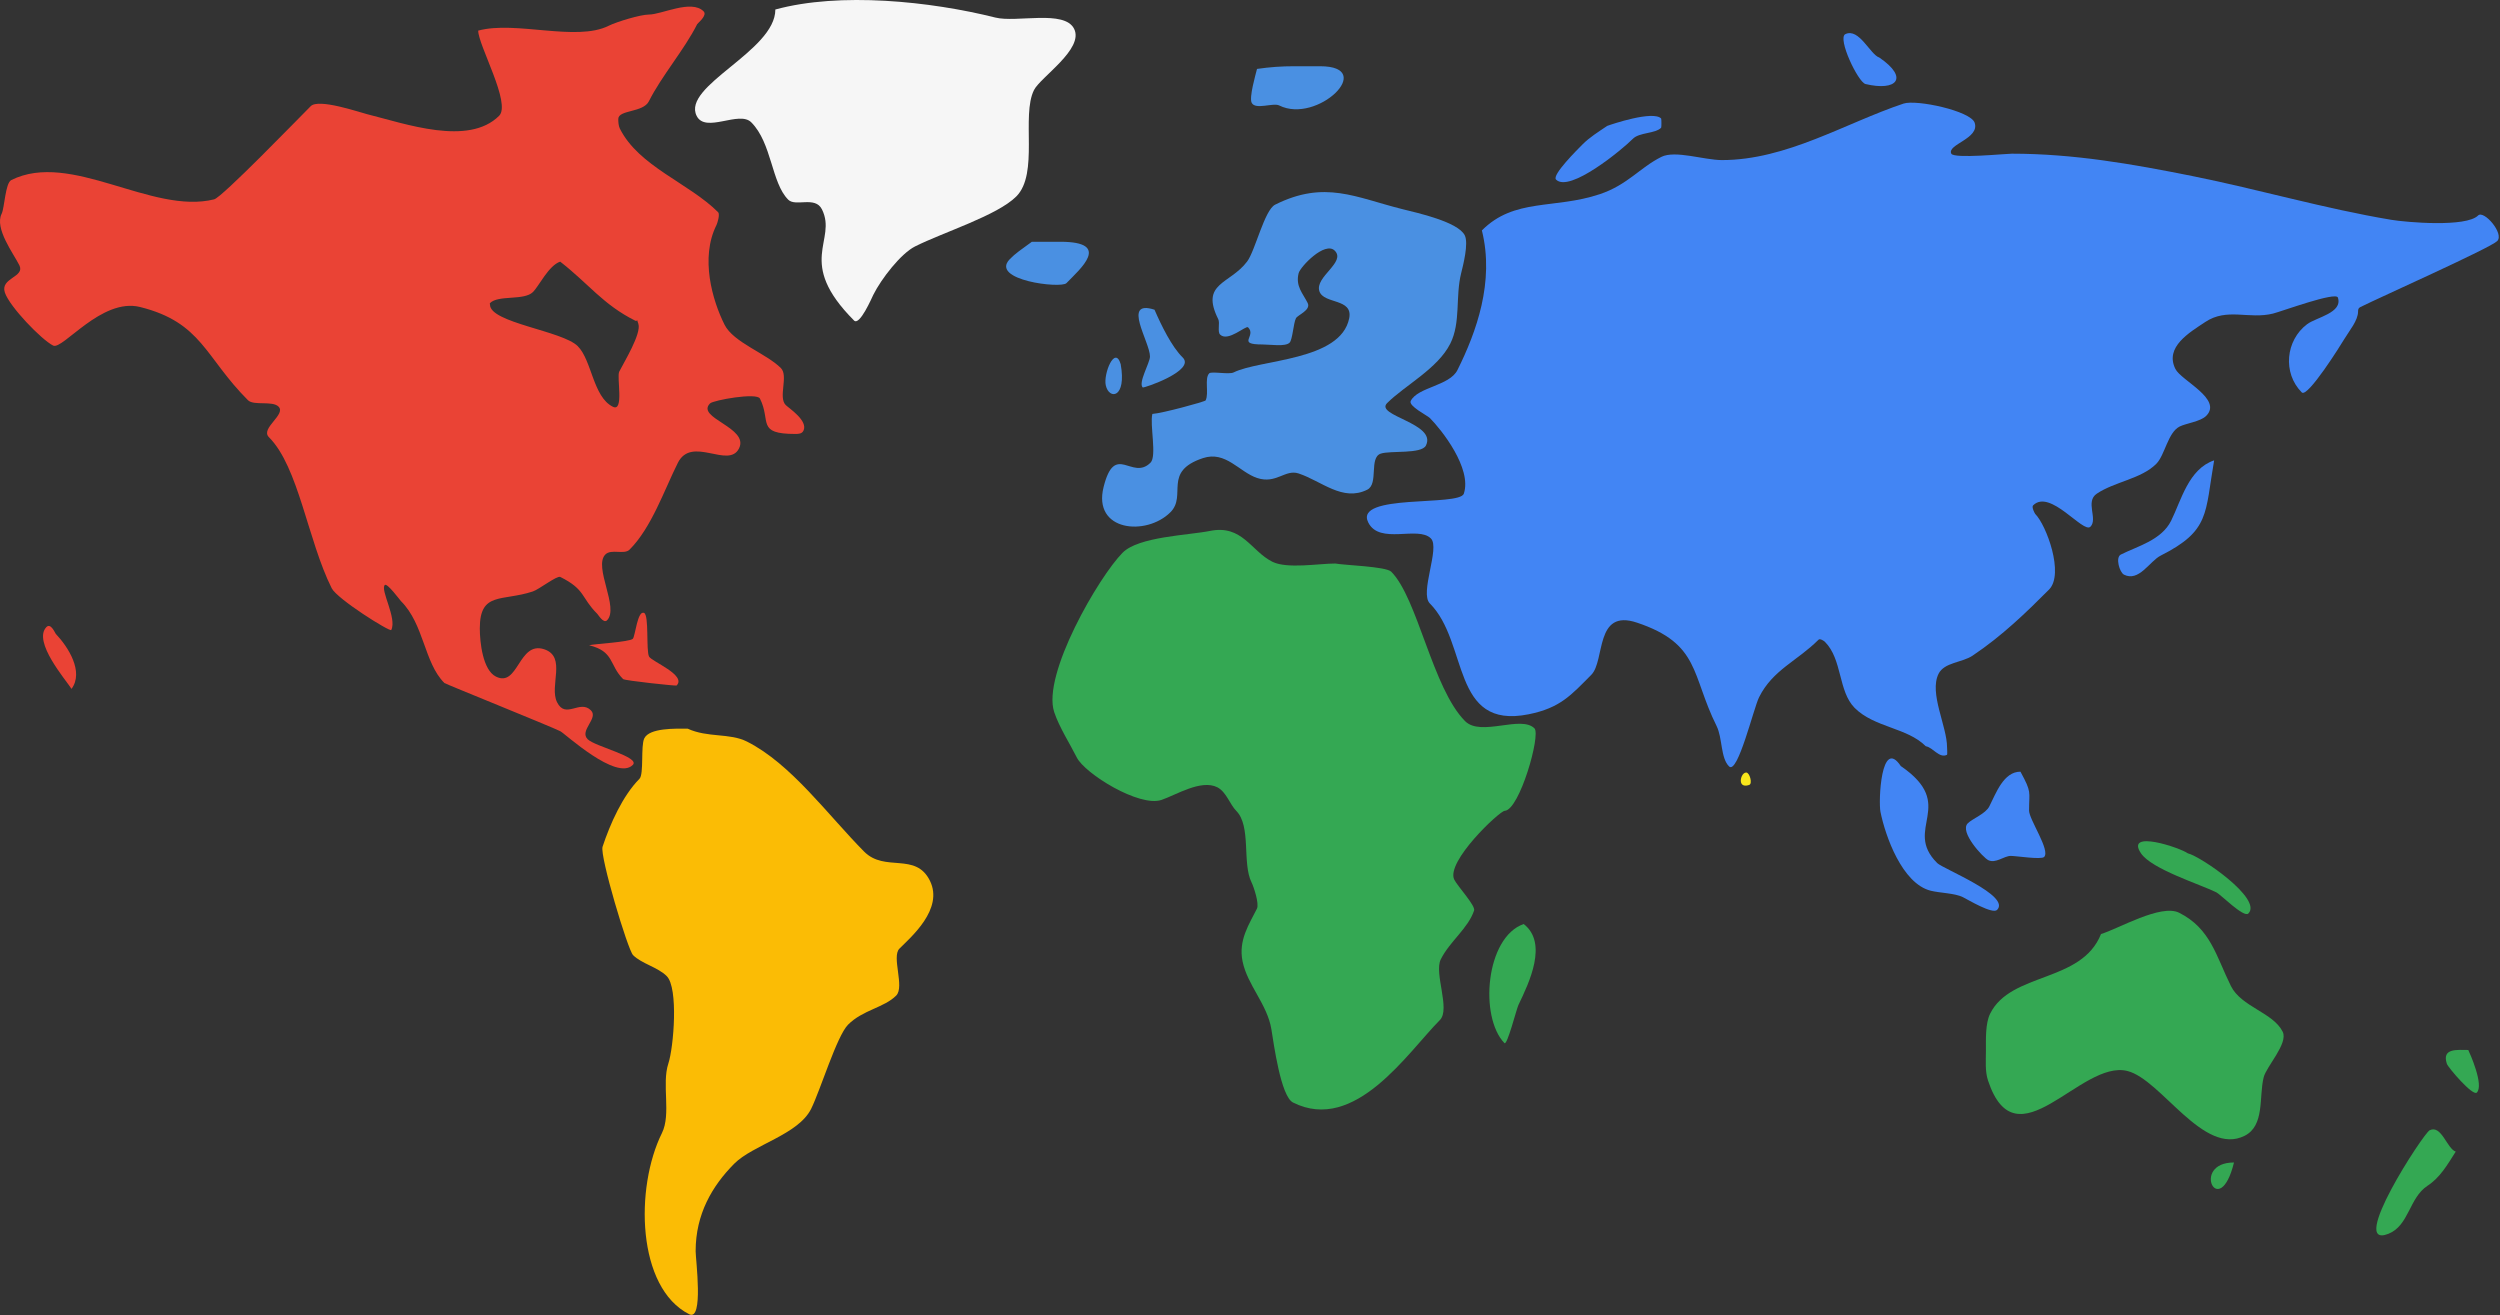 <?xml version="1.0" encoding="UTF-8"?>
<svg width="1076px" height="566px" viewBox="0 0 1076 566" version="1.1" xmlns="http://www.w3.org/2000/svg" xmlns:xlink="http://www.w3.org/1999/xlink">
    <rect x="0" y="0" width="1076" height="566" fill="#333333" stroke="none"/>
    <!-- Generator: Sketch 54.1 (76490) - https://sketchapp.com -->
    <title>Map</title>
    <desc>Created with Sketch.</desc>
    <g id="Page-1" stroke="none" stroke-width="1" fill="none" fill-rule="evenodd">
        <g id="Abstract-World-Map" transform="translate(-81, -151)">
            <g id="Map" transform="translate(81, 151)">
                <path d="M547.581,241.758 C538.467,237.177 534.661,225.72 520.821,228.503 C511.427,230.391 490.08,230.944 483.201,237.86 C472.975,248.139 448.395,290.398 453.726,306.478 C455.898,313.028 460.647,320.393 463.422,325.972 C466.936,333.037 490.39,347.475 499.878,344.296 C506.058,342.225 516.908,335.312 523.923,338.838 C527.755,340.764 529.393,346.285 532.068,348.975 C538.628,355.569 534.538,371.485 538.661,379.775 C539.595,381.653 542.045,388.956 540.988,391.081 C537.639,397.814 532.964,404.552 534.783,413.694 C536.815,423.911 545.413,432.194 547.193,442.935 C548.191,448.953 551.231,471.866 556.501,474.515 C583.232,487.951 605.937,452.889 619.717,439.036 C624.364,434.365 617.128,418.901 620.105,412.914 C623.962,405.159 631.903,399.557 634.455,391.861 C635.132,389.818 627.335,381.444 625.923,378.605 C622.12,370.96 645.454,348.975 647.641,348.975 C654.016,348.585 663.222,316.293 660.44,313.496 C654.649,307.674 637.365,317.201 630.577,310.377 C616.508,296.233 610.222,257.555 598.775,246.047 C596.534,243.795 578.361,243.268 574.729,242.538 C567.561,242.538 553.947,244.958 547.581,241.758 Z" id="Path" fill="#34A853"></path>
                <path d="M655.805,397.701 C639.448,403.356 636.606,437.644 647.507,448.95 C648.69,450.178 652.685,434.297 653.542,432.519 C658.254,422.746 666.297,405.862 655.805,397.701 L655.805,397.701 Z" id="Path" fill="#34A853"></path>
                <path d="M541.02,29.66 C540.367,32.281 537.563,41.907 538.725,44.239 C540.309,47.416 547.968,44.079 550.582,45.39 C566.947,53.598 592.804,28.509 568.176,28.509 L557.084,28.509 C551.52,28.509 546.678,28.849 541.02,29.66 L541.02,29.66 Z" id="Path" fill="#4A90E2"></path>
                <path d="M691.745,54.185 C687.872,56.799 684.077,59.16 681.123,62.15 C679.046,64.253 667.804,75.35 669.714,77.284 C675.487,83.128 698.23,64.347 702.761,59.76 C705.579,56.907 712.375,57.594 714.957,54.981 C715.12,54.815 715.12,51.164 714.957,50.999 C711.472,47.471 693.766,53.431 691.745,54.185 L691.745,54.185 Z" id="Path" fill="#4285F4"></path>
                <path d="M444.116,104.058 L456.323,104.058 C478.748,104.058 464.855,115.783 458.993,121.863 C456.656,124.286 425.886,120.592 434.579,111.576 C437.068,108.994 439.66,107.32 444.116,104.058 L444.116,104.058 Z" id="Path" fill="#4A90E2"></path>
                <path d="M496.904,133.303 C482.639,128.673 494.951,147.155 494.951,153.456 C494.951,156.114 489.777,164.769 491.827,166.765 C492.21,167.138 514.794,159.468 509.01,153.836 C504.357,149.306 499.816,140.037 496.904,133.303 L496.904,133.303 Z" id="Path" fill="#4A90E2"></path>
                <path d="M482.34,156.716 C479.861,148.427 474.823,160.936 475.925,165.853 C477.342,172.171 484.986,171.47 482.34,156.716 L482.34,156.716 Z" id="Path" fill="#4A90E2"></path>
                <path d="M495.973,178.155 C494.82,182.764 497.969,196.35 495.196,199.12 C487.204,207.104 479.879,190.058 474.988,209.602 C470.206,228.714 493.343,230.866 503.746,220.473 C510.997,213.229 500.251,203.001 517.736,197.179 C527.544,193.913 533.368,203.161 541.053,205.72 C549.303,208.467 553.117,201.843 558.929,203.779 C568.856,207.085 577.899,216.044 588.464,210.767 C593.463,208.27 589.098,196.968 594.293,195.237 C598.462,193.849 611.83,195.527 613.724,191.743 C618.525,182.15 591.565,178.939 597.013,173.496 C604.605,165.911 618.802,158.691 624.216,147.872 C628.79,138.733 626.345,127.717 628.88,117.589 C629.732,114.181 632.153,104.716 630.434,101.282 C627.524,95.468 610.036,91.626 603.62,90.023 C583.405,84.975 570.183,77.414 548.825,88.082 C544.21,90.388 540.258,107.906 536.778,112.542 C529.364,122.417 516.475,121.669 524.342,137.389 C525.135,138.974 523.912,142.783 525.12,143.989 C528.483,147.35 536.228,139.945 537.167,140.883 C541.029,144.742 531.852,148.26 543.384,148.26 C546.75,148.26 553.198,149.327 555.043,147.483 C556.311,146.217 556.682,139.161 557.763,137.001 C558.491,135.547 564.365,133.497 562.815,130.401 C560.713,126.2 557.529,123.183 558.929,117.589 C559.624,114.812 570.256,103.669 574.474,107.883 C579.462,112.866 565.8,119.157 567.867,125.354 C569.754,131.007 582.441,128.26 580.692,137.001 C577.011,155.388 542.29,154.63 530.949,160.296 C528.955,161.292 521.425,159.716 520.456,160.684 C518.306,162.832 520.417,169.302 518.902,172.331 C518.619,172.896 499.899,177.959 495.973,178.155 L495.973,178.155 Z" id="Path" fill="#4A90E2"></path>
                <path d="M627.289,159.265 C623.878,166.111 610.154,166.591 607.176,172.567 C606.085,174.757 614.333,178.833 615.404,179.907 C620.325,184.845 633.654,201.569 630.031,212.476 C628.163,218.1 582.638,212.309 588.892,224.861 C593.755,234.621 610.322,226.183 615.861,231.742 C619.914,235.809 610.893,255.197 615.404,259.723 C632.191,276.57 624.429,314.151 657.915,307.43 C671.588,304.686 676.245,299.127 684.884,290.457 C690.935,284.385 686.299,261.879 704.539,267.98 C731.791,277.096 727.856,290.465 738.822,312.476 C741.396,317.642 740.512,326.303 744.211,329.876 C747.91,333.449 754.764,304.791 757.106,300.09 C762.986,288.289 773.573,284.483 782.704,275.32 C783.336,274.686 785.089,275.878 785.447,276.237 C793.004,283.821 791.108,297.515 798.246,304.678 C806.704,313.166 820.82,313.112 828.871,321.191 C831.928,321.65 834.664,326.542 838.014,324.861 C838.198,324.769 838.014,321.67 838.014,321.65 C838.014,312.556 830.197,298.348 834.357,289.999 C836.82,285.055 844.449,285.234 848.984,282.201 C861.775,273.643 872.23,263.46 881.896,253.76 C888.541,247.091 880.793,226.048 875.953,221.191 C875.785,221.023 874.299,218.264 875.039,217.522 C882.343,210.192 896.642,229.787 899.723,226.696 C903.024,223.383 897.363,215.889 902.465,212.476 C910.269,207.255 921.551,206.166 928.063,199.632 C931.796,195.886 933.028,186.131 938.119,183.577 C940.928,182.167 947.093,181.452 949.547,178.989 C956.751,171.76 938.79,163.823 936.291,158.806 C931.575,149.342 942.375,143.115 949.09,138.622 C958.541,132.3 967.925,137.567 978.344,134.953 C982.067,134.019 1005.345,125.415 1006.228,128.072 C1008.419,134.668 996.912,136.574 992.972,139.54 C983.754,146.478 982.348,160.53 990.686,168.898 C993.168,171.388 1007.498,148.424 1008.97,145.962 C1011.164,142.293 1014.913,137.974 1014.913,134.035 C1014.913,133.259 1015.023,132.604 1015.827,132.2 C1024.207,127.996 1071.783,106.781 1074.793,103.76 C1077.969,100.573 1069.04,90.268 1066.566,92.751 C1061.426,97.908 1035.807,95.71 1029.083,94.586 C1000.19,89.753 972.385,81.555 943.605,75.778 C917.683,70.576 892.474,66.145 865.897,66.145 C863.226,66.145 840.967,68.403 839.842,66.145 C837.856,62.159 852.17,59.681 849.898,52.843 C848.205,47.745 824.839,42.724 819.272,44.586 C794.196,52.974 768.94,68.898 741.108,68.898 C733.479,68.898 720.964,64.555 715.053,67.521 C705.666,72.231 700.484,79.581 688.541,83.576 C668.944,90.132 651.801,85.124 637.802,99.173 C643.317,121.311 635.383,143.019 627.289,159.265 Z" id="Path" fill="#4285F4"></path>
                <path d="M808.868,24.776 C804.932,23.518 800.142,11.866 794.237,14.696 C790.694,16.394 799.697,35.397 802.924,36.171 C816.168,39.344 821.888,33.69 808.868,24.776 L808.868,24.776 Z" id="Path" fill="#4285F4"></path>
                <path d="M952.964,198.138 C941.944,201.847 938.811,215.329 934.466,224.102 C930.3,232.515 919.885,235.107 912.81,238.678 C910.37,239.91 912.268,246.376 914.163,247.333 C920.604,250.584 925.223,241.522 929.955,239.134 C951.306,228.355 948.959,221.054 952.964,198.138 L952.964,198.138 Z" id="Path" fill="#4285F4"></path>
                <path d="M818.103,329.712 C809.617,317.031 808.436,344.852 809.356,349.433 C811.407,359.651 818.617,380.29 830.994,383.372 C834.913,384.349 841.361,384.408 844.806,386.124 C847.037,387.236 857.575,393.584 859.538,391.628 C865.656,385.534 836.284,373.966 833.757,371.448 C818.817,356.565 842.763,346.601 818.103,329.712 L818.103,329.712 Z" id="Path" fill="#4285F4"></path>
                <path d="M869.608,332.131 C862.311,332.131 859.084,341.424 856.195,347.085 C854.575,350.261 849.003,352.319 846.945,354.336 C843.172,358.032 853.605,369.154 855.733,370.197 C858.967,371.781 862.481,368.384 865.446,368.384 C867.817,368.384 878.512,370.084 879.784,368.837 C882.606,366.072 873.308,352.686 873.308,348.898 C873.308,340.447 874.569,341.244 869.608,332.131 L869.608,332.131 Z" id="Path" fill="#4285F4"></path>
                <path d="M941.602,367.258 C938.433,364.896 914.494,356.859 921.47,367.258 C926.065,374.109 946.88,380.568 953.955,384.084 C955.789,384.995 965.731,395.118 967.682,393.179 C973.976,386.923 947.196,368.566 941.602,367.258 L941.602,367.258 Z" id="Path" fill="#34A853"></path>
                <path d="M904.283,401.996 C895.887,423.105 865.503,418.289 856.56,436.276 C854.464,440.49 854.742,447.407 854.742,452.273 C854.742,456.613 854.314,461.038 855.651,465.071 C867.846,501.862 895.54,455.903 915.646,460.957 C930.216,464.62 948.362,497.755 966.097,488.838 C974.828,484.448 972.181,472.137 974.278,463.7 C975.462,458.937 984.965,449.085 982.459,444.046 C978.347,435.775 964.655,433.375 960.188,424.392 C953.864,411.673 951.519,399.694 937.917,392.855 C930.06,388.904 911.703,399.802 904.283,401.996 L904.283,401.996 Z" id="Path" fill="#34A853"></path>
                <path d="M961.511,500.334 C942.64,500.334 955.205,525.992 961.511,500.334 L961.511,500.334 Z" id="Path" fill="#34A853"></path>
                <path d="M1056.95,495.656 C1053.171,494.418 1050.818,483.962 1045.722,486.465 C1043.051,487.777 1010.333,537.958 1027.943,531.04 C1036.866,527.534 1036.854,515.555 1044.786,510.361 C1050.251,506.782 1053.271,501.437 1056.95,495.656 L1056.95,495.656 Z" id="Path" fill="#34A853"></path>
                <path d="M1062.341,451.912 C1057.678,451.912 1050.831,450.974 1053.139,457.868 C1053.676,459.474 1064.312,471.943 1066.021,470.24 C1069.21,467.065 1062.949,453.123 1062.341,451.912 L1062.341,451.912 Z" id="Path" fill="#34A853"></path>
                <path d="M295.949,313.607 C290.685,313.607 279.56,313.233 277.303,317.785 C275.698,321.021 277.206,333.199 275.231,335.191 C267.957,342.524 262.569,354.688 259.347,364.433 C258.06,368.327 270.185,408.779 272.469,411.08 C276.115,414.757 283.157,416.286 286.971,420.132 C292.054,425.256 289.959,450.781 287.662,457.728 C284.725,466.611 288.943,479.513 284.899,487.667 C273.219,511.219 274.079,554.273 296.64,565.645 C302.92,568.811 299.402,542.05 299.402,538.492 C299.402,522.577 306.521,510.427 315.976,500.895 C324.073,492.732 343.588,488.387 349.125,477.223 C353.104,469.199 360.146,445.92 365.008,441.019 C371.33,434.645 380.536,433.719 385.726,428.486 C389.439,424.744 383.642,411.789 387.108,408.296 C391.86,403.505 406.308,391.311 400.229,379.054 C394.051,366.597 380.888,375.568 371.914,366.521 C356.341,350.82 340.556,328.783 321.501,319.177 C314.002,315.397 304.684,317.61 295.949,313.607 L295.949,313.607 Z" id="Path" fill="#FBBC05"></path>
                <path d="M333.713,4.093 C333.713,22.042 293.38,36.916 299.837,49.871 C303.657,57.537 318.143,47.428 323.343,52.645 C332.269,61.6 331.958,78.628 339.244,85.938 C342.417,89.121 350.847,84.249 353.763,90.1 C360.528,103.674 342.253,112.539 367.59,137.958 C369.987,140.362 375.284,128.07 375.886,126.861 C379.26,120.092 387.668,109.159 393.862,106.053 C406.07,99.929 429.241,92.754 437.418,84.551 C447.217,74.72 439.497,49.86 445.023,38.773 C447.793,33.214 466.636,21.104 462.307,12.417 C458.141,4.058 437.548,9.848 428.43,7.561 C400.502,0.557 361.519,-3.514 333.713,4.093 L333.713,4.093 Z" id="Path" fill="#F6F6F6"></path>
                <path d="M205.817,13.18 C221.916,8.798 248.018,18.056 261.946,11.105 C265.413,9.375 275.672,6.264 279.27,6.264 C284.827,6.264 297.552,-0.388 302.831,4.881 C304.583,6.63 300.284,9.964 300.059,10.414 C294.568,21.374 284.751,32.67 279.27,43.61 C276.808,48.526 266.104,47.2 266.104,51.218 C266.104,52.613 266.229,54.233 266.797,55.368 C274.947,71.637 296.472,78.76 309.067,91.331 C309.972,92.234 308.734,96.145 308.374,96.863 C301.284,111.017 306.615,129.316 311.839,139.743 C315.682,147.413 329.735,152.071 336.092,158.416 C339.443,161.76 334.85,171.008 338.171,174.322 C339.562,175.71 347.942,181.099 345.794,185.388 C345.138,186.697 343.757,186.771 342.329,186.771 C325.395,186.771 331.993,181.355 327.084,171.556 C325.729,168.851 306.984,172.252 305.602,173.631 C299.308,179.913 322.583,183.997 318.076,192.996 C313.575,201.979 297.703,187.323 291.743,199.22 C285.882,210.919 280.415,227.125 270.955,236.566 C268.657,238.859 263.095,236.111 260.56,238.641 C255.272,243.919 266.65,261.61 261.253,266.997 C259.776,268.471 257.508,264.642 257.096,264.23 C249.952,257.101 252.104,253.786 241.158,248.323 C239.733,247.612 232.023,253.668 229.377,254.548 C216.082,258.971 206.51,254.477 206.51,270.455 C206.51,276.53 207.818,288.397 213.44,291.203 C223.15,296.048 223.112,275.747 234.228,279.445 C244.003,282.697 236.264,295.265 239.772,302.268 C243.474,309.658 249.559,300.97 254.324,305.726 C257.769,309.165 249.176,314.42 252.938,318.175 C256.077,321.308 275.75,325.837 272.341,329.24 C265.286,336.282 243.131,315.702 241.158,314.717 C236.984,312.634 191.661,294.364 191.265,293.969 C182.483,285.204 182.596,268.718 172.555,258.697 C172.167,258.31 166.619,250.791 165.626,251.781 C163.53,253.873 170.946,266.06 168.398,271.146 C167.91,272.119 145.086,257.811 142.758,253.165 C132.46,232.609 128.547,200.943 115.733,188.154 C111.928,184.357 123.287,178.404 119.891,175.014 C117.222,172.35 109.211,174.729 106.725,172.248 C88.26,153.819 86.932,138.781 60.297,132.135 C43.676,127.988 26.955,150.768 22.877,148.733 C17.855,146.227 4.122,131.998 2.089,125.911 C-0.036,119.549 10.921,119.334 8.325,114.153 C5.804,109.121 -2.435,98.286 0.703,92.022 C1.967,89.498 2.258,78.797 4.861,77.499 C30.499,64.705 65.297,92.504 92.173,85.798 C95.603,84.942 128.36,51.064 133.75,45.685 C137.164,42.278 154.509,48.271 158.003,49.143 C174.569,53.276 201.623,63.012 214.825,49.835 C220.103,44.568 205.817,19.478 205.817,13.18 Z M241.105,112.611 C236.167,114.256 231.952,123.131 229.432,125.65 C225.561,129.519 214.53,126.818 210.892,130.454 C210.73,130.615 210.892,130.911 210.892,131.14 C210.892,138.942 242.021,142.349 248.658,148.983 C254.77,155.091 255.196,170.779 263.765,175.061 C268.709,177.532 265.348,162.288 266.511,159.963 C268.444,156.099 276.155,143.585 274.751,139.375 C273.742,136.349 274.675,138.651 273.378,138.003 C259.548,131.092 253.314,122.101 241.105,112.611 Z" id="Path" fill="#EA4335"></path>
                <path d="M253.554,277.707 C264.51,280.434 262.136,286.25 268.191,292.277 C268.855,292.938 290.954,295.289 291.192,295.052 C295.675,290.59 280.422,284.712 279.343,282.564 C278.03,279.951 279.386,264.894 277.252,263.831 C274.381,262.403 273.395,273.915 272.373,274.932 C270.969,276.33 255.54,277.168 253.554,277.707 L253.554,277.707 Z" id="Path" fill="#EA4335"></path>
                <path d="M30.785,296.494 C28.376,292.668 14.02,276.194 19.936,269.931 C21.857,267.896 23.685,272.464 24.004,272.803 C29.414,278.53 36.176,289.155 30.785,296.494 L30.785,296.494 Z" id="Path" fill="#EA4335"></path>
                <path d="M749.332,333.889 C748.902,335.523 750.022,338.139 751.557,338.139 C753.092,338.139 754.333,333.392 752.918,332.835 C751.503,332.279 749.761,332.255 749.332,333.889 Z" id="Path-2" fill="#F8E71C" transform="translate(751.389, 335.316) scale(1, -1) translate(-751.389, -335.316) "></path>
            </g>
        </g>
    </g>
</svg>